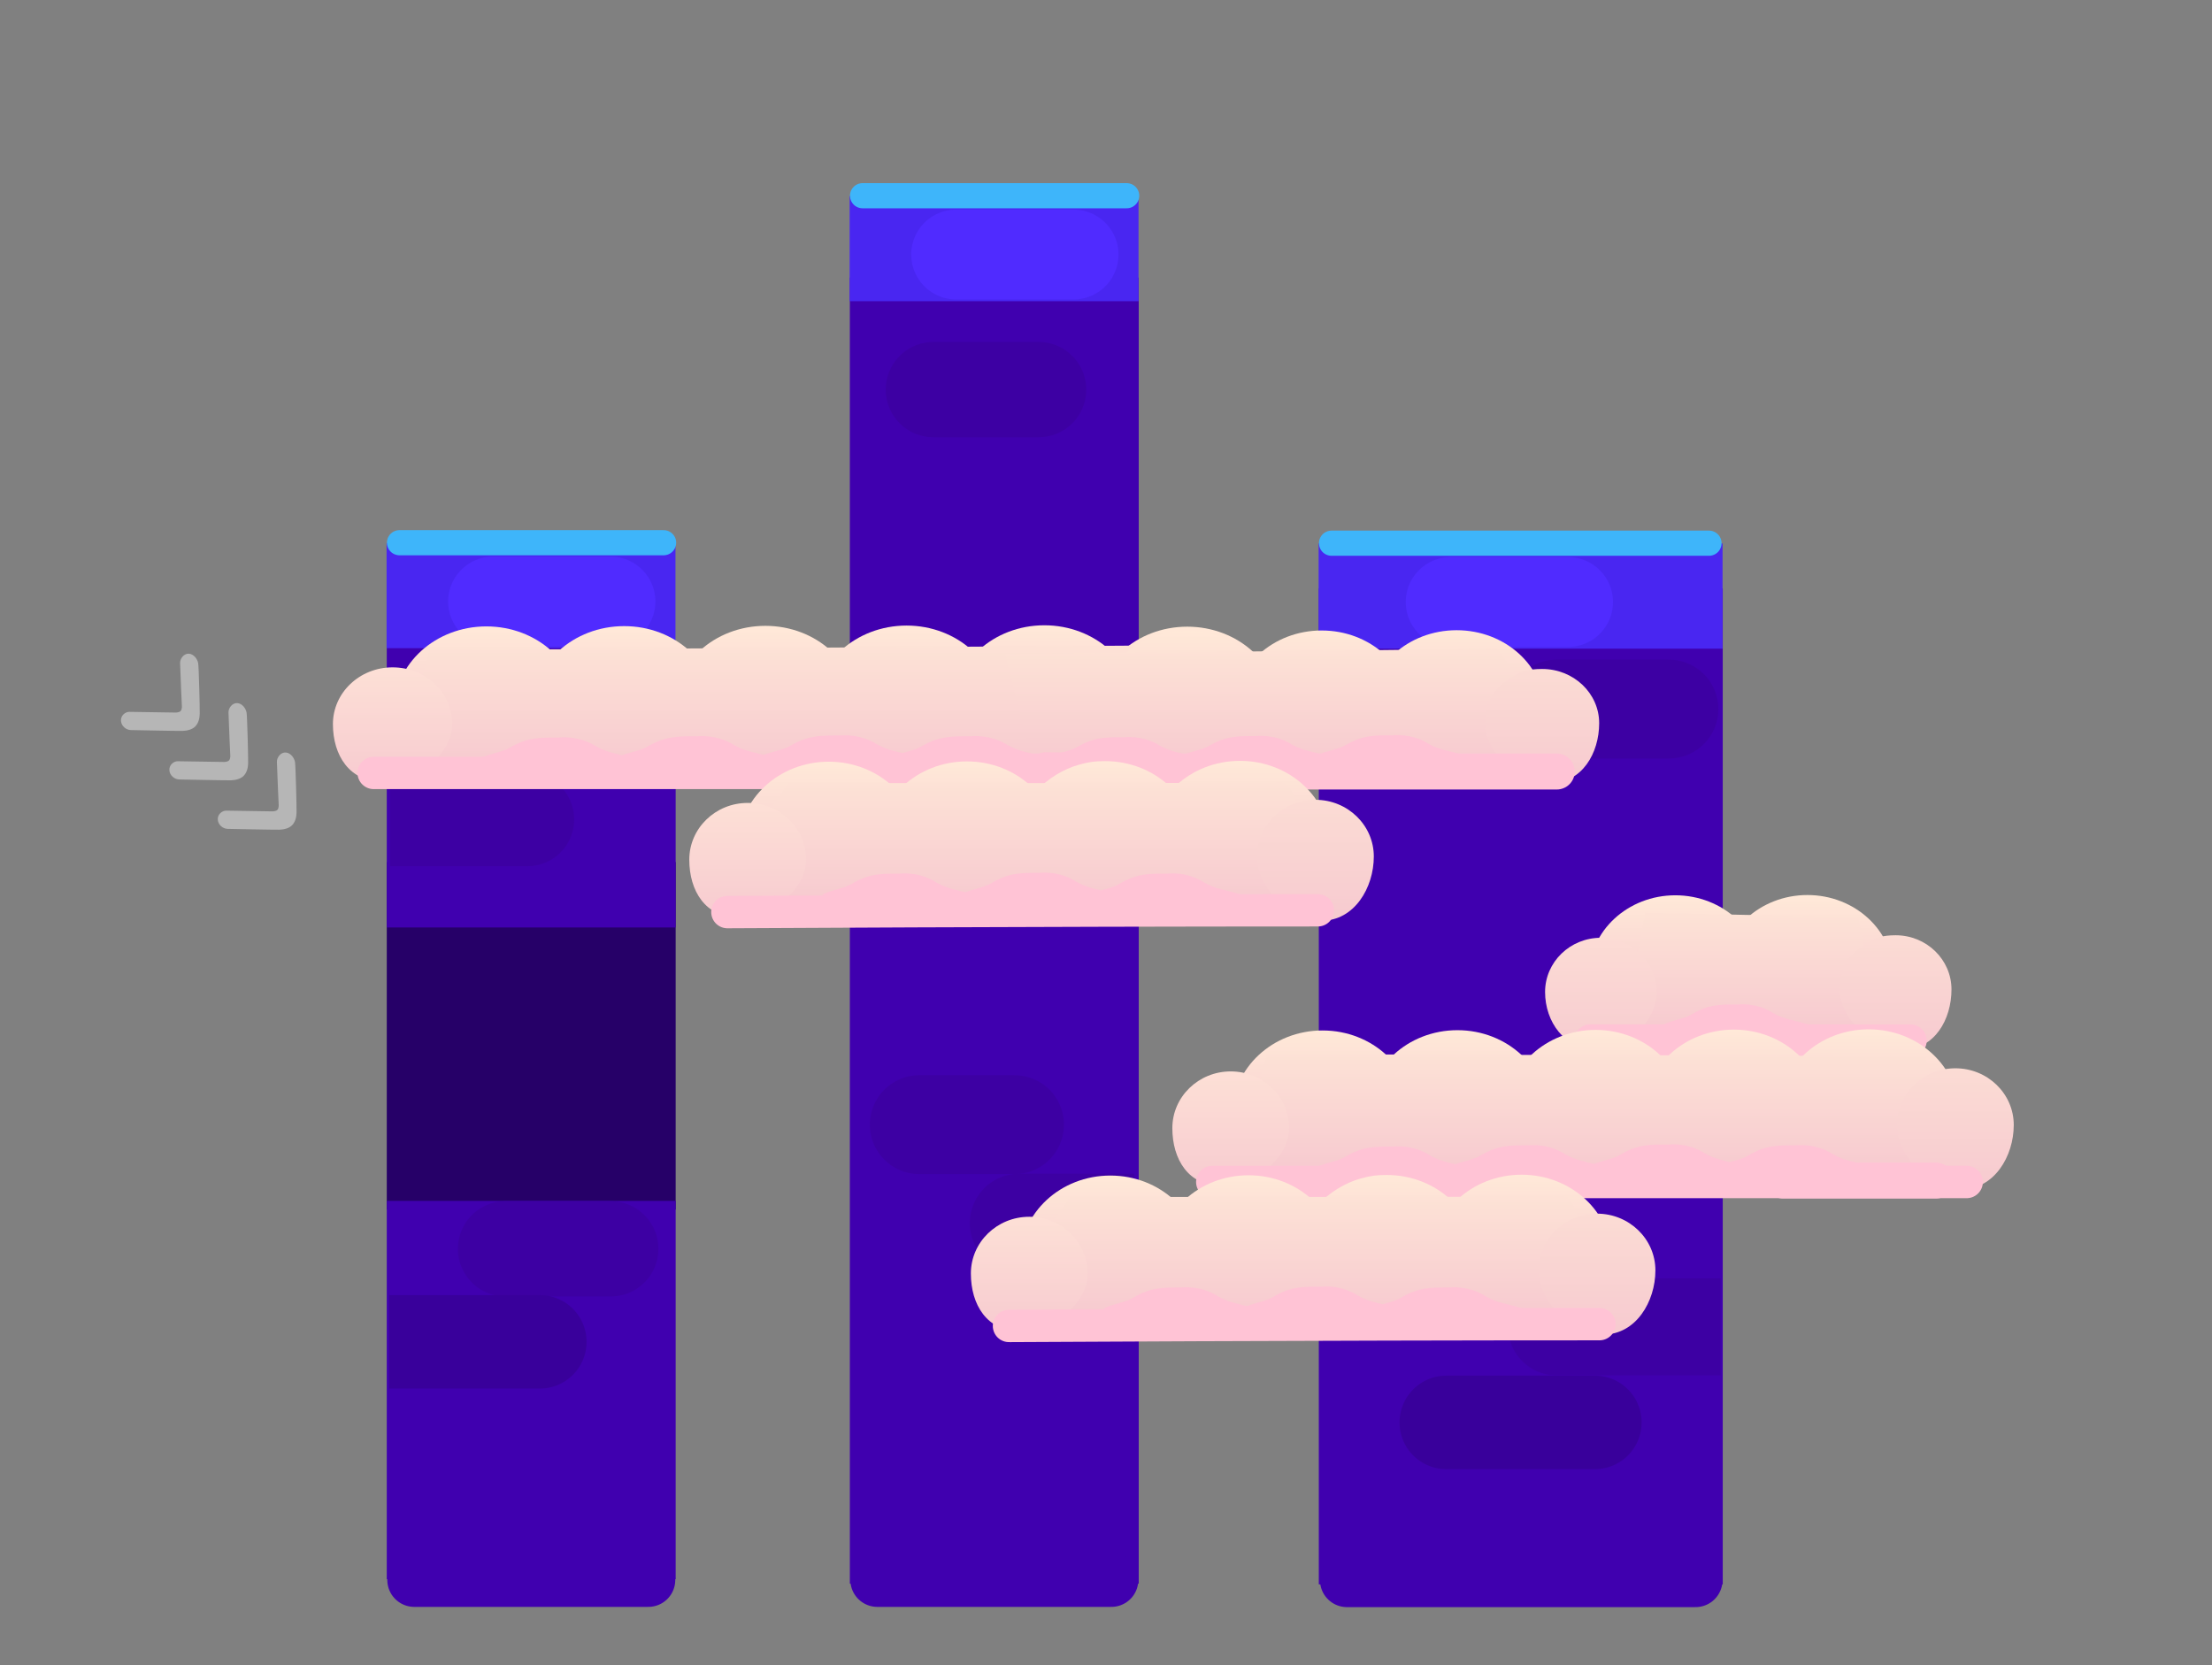<svg version="1.1" xmlns="http://www.w3.org/2000/svg" xmlns:xlink="http://www.w3.org/1999/xlink" width="615.227" height="463.176" viewBox="0,0,615.227,463.176"><rect x="0" y="0" width="615.227" height="463.176" fill="#808080" stroke="none"/><defs><linearGradient x1="280.019" y1="235.631" x2="280.019" y2="264.698" gradientUnits="userSpaceOnUse" id="color-1"><stop offset="0" stop-color="#ffe9d8"/><stop offset="1" stop-color="#f7cbd0"/></linearGradient><linearGradient x1="316.758" y1="235.556" x2="316.758" y2="264.623" gradientUnits="userSpaceOnUse" id="color-2"><stop offset="0" stop-color="#ffe9d8"/><stop offset="1" stop-color="#f7cbd0"/></linearGradient><linearGradient x1="390.947" y1="240.005" x2="390.947" y2="271.247" gradientUnits="userSpaceOnUse" id="color-3"><stop offset="0" stop-color="#fde3d6"/><stop offset="1" stop-color="#f7cbd0"/></linearGradient><linearGradient x1="259.316" y1="247.448" x2="259.316" y2="277.608" gradientUnits="userSpaceOnUse" id="color-4"><stop offset="0" stop-color="#fcdcd5"/><stop offset="1" stop-color="#f7ccd0"/></linearGradient><linearGradient x1="341.305" y1="246.748" x2="341.305" y2="276.908" gradientUnits="userSpaceOnUse" id="color-5"><stop offset="0" stop-color="#fbdcd4"/><stop offset="1" stop-color="#f7cbd0"/></linearGradient><linearGradient x1="-50.658" y1="160.835" x2="-50.658" y2="191.246" gradientUnits="userSpaceOnUse" id="color-6"><stop offset="0" stop-color="#ffe9d8"/><stop offset="1" stop-color="#f7cbd0"/></linearGradient><linearGradient x1="-12.337" y1="160.757" x2="-12.337" y2="191.167" gradientUnits="userSpaceOnUse" id="color-7"><stop offset="0" stop-color="#ffe9d8"/><stop offset="1" stop-color="#f7cbd0"/></linearGradient><linearGradient x1="26.933" y1="160.679" x2="26.933" y2="191.089" gradientUnits="userSpaceOnUse" id="color-8"><stop offset="0" stop-color="#ffe9d8"/><stop offset="1" stop-color="#f7cbd0"/></linearGradient><linearGradient x1="66.203" y1="160.601" x2="66.203" y2="191.011" gradientUnits="userSpaceOnUse" id="color-9"><stop offset="0" stop-color="#ffe9d8"/><stop offset="1" stop-color="#f7cbd0"/></linearGradient><linearGradient x1="104.524" y1="160.523" x2="104.524" y2="190.933" gradientUnits="userSpaceOnUse" id="color-10"><stop offset="0" stop-color="#ffe9d8"/><stop offset="1" stop-color="#f7cbd0"/></linearGradient><linearGradient x1="144.268" y1="160.909" x2="144.268" y2="191.319" gradientUnits="userSpaceOnUse" id="color-11"><stop offset="0" stop-color="#ffe9d8"/><stop offset="1" stop-color="#f7cbd0"/></linearGradient><linearGradient x1="28.642" y1="165.49" x2="28.642" y2="198.176" gradientUnits="userSpaceOnUse" id="color-12"><stop offset="0" stop-color="#fde3d6"/><stop offset="1" stop-color="#f7cbd0"/></linearGradient><linearGradient x1="-76.753" y1="172.225" x2="-76.753" y2="203.779" gradientUnits="userSpaceOnUse" id="color-13"><stop offset="0" stop-color="#fde0d6"/><stop offset="1" stop-color="#f7cbd0"/></linearGradient><linearGradient x1="166.155" y1="171.356" x2="166.155" y2="202.91" gradientUnits="userSpaceOnUse" id="color-14"><stop offset="0" stop-color="#fbdcd4"/><stop offset="1" stop-color="#f7cbd0"/></linearGradient><linearGradient x1="144.123" y1="162.045" x2="144.123" y2="191.112" gradientUnits="userSpaceOnUse" id="color-15"><stop offset="0" stop-color="#ffe9d8"/><stop offset="1" stop-color="#f7cbd0"/></linearGradient><linearGradient x1="181.659" y1="161.97" x2="181.659" y2="191.037" gradientUnits="userSpaceOnUse" id="color-16"><stop offset="0" stop-color="#ffe9d8"/><stop offset="1" stop-color="#f7cbd0"/></linearGradient><linearGradient x1="219.194" y1="161.895" x2="219.194" y2="190.962" gradientUnits="userSpaceOnUse" id="color-17"><stop offset="0" stop-color="#ffe9d8"/><stop offset="1" stop-color="#f7cbd0"/></linearGradient><linearGradient x1="183.292" y1="166.569" x2="183.292" y2="197.811" gradientUnits="userSpaceOnUse" id="color-18"><stop offset="0" stop-color="#fde3d6"/><stop offset="1" stop-color="#f7cbd0"/></linearGradient><linearGradient x1="242.977" y1="172.676" x2="242.977" y2="202.836" gradientUnits="userSpaceOnUse" id="color-19"><stop offset="0" stop-color="#fbdcd4"/><stop offset="1" stop-color="#f7cbd0"/></linearGradient><linearGradient x1="181.906" y1="273.23" x2="181.906" y2="303.64" gradientUnits="userSpaceOnUse" id="color-20"><stop offset="0" stop-color="#ffe9d8"/><stop offset="1" stop-color="#f7cbd0"/></linearGradient><linearGradient x1="219.414" y1="273.152" x2="219.414" y2="303.562" gradientUnits="userSpaceOnUse" id="color-21"><stop offset="0" stop-color="#ffe9d8"/><stop offset="1" stop-color="#f7cbd0"/></linearGradient><linearGradient x1="257.85" y1="273.074" x2="257.85" y2="303.484" gradientUnits="userSpaceOnUse" id="color-22"><stop offset="0" stop-color="#ffe9d8"/><stop offset="1" stop-color="#f7cbd0"/></linearGradient><linearGradient x1="296.285" y1="272.996" x2="296.285" y2="303.406" gradientUnits="userSpaceOnUse" id="color-23"><stop offset="0" stop-color="#ffe9d8"/><stop offset="1" stop-color="#f7cbd0"/></linearGradient><linearGradient x1="333.793" y1="272.917" x2="333.793" y2="303.327" gradientUnits="userSpaceOnUse" id="color-24"><stop offset="0" stop-color="#ffe9d8"/><stop offset="1" stop-color="#f7cbd0"/></linearGradient><linearGradient x1="259.522" y1="277.885" x2="259.522" y2="310.57" gradientUnits="userSpaceOnUse" id="color-25"><stop offset="0" stop-color="#fde3d6"/><stop offset="1" stop-color="#f7cbd0"/></linearGradient><linearGradient x1="156.365" y1="284.619" x2="156.365" y2="316.173" gradientUnits="userSpaceOnUse" id="color-26"><stop offset="0" stop-color="#fde0d6"/><stop offset="1" stop-color="#f7cbd0"/></linearGradient><linearGradient x1="357.906" y1="283.751" x2="357.906" y2="315.305" gradientUnits="userSpaceOnUse" id="color-27"><stop offset="0" stop-color="#fbdcd4"/><stop offset="1" stop-color="#f7cbd0"/></linearGradient><linearGradient x1="44.56" y1="198.47" x2="44.56" y2="228.88" gradientUnits="userSpaceOnUse" id="color-28"><stop offset="0" stop-color="#ffe9d8"/><stop offset="1" stop-color="#f7cbd0"/></linearGradient><linearGradient x1="82.996" y1="198.392" x2="82.996" y2="228.802" gradientUnits="userSpaceOnUse" id="color-29"><stop offset="0" stop-color="#ffe9d8"/><stop offset="1" stop-color="#f7cbd0"/></linearGradient><linearGradient x1="121.432" y1="198.314" x2="121.432" y2="228.724" gradientUnits="userSpaceOnUse" id="color-30"><stop offset="0" stop-color="#ffe9d8"/><stop offset="1" stop-color="#f7cbd0"/></linearGradient><linearGradient x1="158.94" y1="198.235" x2="158.94" y2="228.645" gradientUnits="userSpaceOnUse" id="color-31"><stop offset="0" stop-color="#ffe9d8"/><stop offset="1" stop-color="#f7cbd0"/></linearGradient><linearGradient x1="84.669" y1="203.203" x2="84.669" y2="235.888" gradientUnits="userSpaceOnUse" id="color-32"><stop offset="0" stop-color="#fde3d6"/><stop offset="1" stop-color="#f7cbd0"/></linearGradient><linearGradient x1="22.011" y1="209.937" x2="22.011" y2="241.491" gradientUnits="userSpaceOnUse" id="color-33"><stop offset="0" stop-color="#fde0d6"/><stop offset="1" stop-color="#f7cbd0"/></linearGradient><linearGradient x1="179.917" y1="209.069" x2="179.917" y2="240.623" gradientUnits="userSpaceOnUse" id="color-34"><stop offset="0" stop-color="#fbdcd4"/><stop offset="1" stop-color="#f7cbd0"/></linearGradient><linearGradient x1="122.879" y1="313.588" x2="122.879" y2="343.998" gradientUnits="userSpaceOnUse" id="color-35"><stop offset="0" stop-color="#ffe9d8"/><stop offset="1" stop-color="#f7cbd0"/></linearGradient><linearGradient x1="161.315" y1="313.51" x2="161.315" y2="343.92" gradientUnits="userSpaceOnUse" id="color-36"><stop offset="0" stop-color="#ffe9d8"/><stop offset="1" stop-color="#f7cbd0"/></linearGradient><linearGradient x1="199.751" y1="313.432" x2="199.751" y2="343.842" gradientUnits="userSpaceOnUse" id="color-37"><stop offset="0" stop-color="#ffe9d8"/><stop offset="1" stop-color="#f7cbd0"/></linearGradient><linearGradient x1="237.259" y1="313.354" x2="237.259" y2="343.764" gradientUnits="userSpaceOnUse" id="color-38"><stop offset="0" stop-color="#ffe9d8"/><stop offset="1" stop-color="#f7cbd0"/></linearGradient><linearGradient x1="162.988" y1="318.321" x2="162.988" y2="351.006" gradientUnits="userSpaceOnUse" id="color-39"><stop offset="0" stop-color="#fde3d6"/><stop offset="1" stop-color="#f7cbd0"/></linearGradient><linearGradient x1="100.33" y1="325.056" x2="100.33" y2="356.609" gradientUnits="userSpaceOnUse" id="color-40"><stop offset="0" stop-color="#fde0d6"/><stop offset="1" stop-color="#f7cbd0"/></linearGradient><linearGradient x1="258.236" y1="324.187" x2="258.236" y2="355.741" gradientUnits="userSpaceOnUse" id="color-41"><stop offset="0" stop-color="#fbdcd4"/><stop offset="1" stop-color="#f7cbd0"/></linearGradient></defs><g transform="translate(185.942,13.407)"><g data-paper-data="{&quot;isPaintingLayer&quot;:true}" stroke-miterlimit="10" stroke-dasharray="" stroke-dashoffset="0" style="mix-blend-mode: normal"><path d="M180.858,427.308v-277.017h112.349v277.017z" fill="#4000af" fill-rule="nonzero" stroke="none" stroke-width="0" stroke-linecap="butt" stroke-linejoin="miter"/><path d="M180.806,167.03v-29.269h112.349v29.269z" fill="#4926f1" fill-rule="nonzero" stroke="none" stroke-width="0" stroke-linecap="butt" stroke-linejoin="miter"/><path d="M289.383,137.69h-104.983" data-paper-data="{&quot;index&quot;:null}" fill="none" fill-rule="nonzero" stroke="#3eb5fa" stroke-width="7" stroke-linecap="round" stroke-linejoin="miter"/><path d="M250.183,154.049h-32.645" fill="none" fill-rule="nonzero" stroke="#502bff" stroke-width="25" stroke-linecap="round" stroke-linejoin="miter"/><g fill-rule="nonzero" stroke-linejoin="miter"><g data-paper-data="{&quot;origPos&quot;:null}" stroke="none" stroke-linecap="butt"><path d="M303.97,257.807c0,12.248 -27.056,4.435 -27.056,4.435c0,0 -20.846,7.813 -20.846,-4.435c0,-12.248 10.723,-22.177 23.951,-22.177c13.228,0 23.951,9.929 23.951,22.177z" data-paper-data="{&quot;origPos&quot;:null}" fill="url(#color-1)" stroke-width="NaN"/><path d="M340.708,257.733c0,12.248 -27.056,4.435 -27.056,4.435c0,0 -20.846,7.813 -20.846,-4.435c0,-12.248 10.723,-22.177 23.951,-22.177c13.228,0 23.951,9.929 23.951,22.177z" data-paper-data="{&quot;origPos&quot;:null}" fill="url(#color-2)" stroke-width="NaN"/><path d="M265.346,275.413l6.249,-34.91l59.309,1.242l5.73,29.875z" data-paper-data="{&quot;origPos&quot;:null}" fill="url(#color-3)" stroke-width="0"/><path d="M274.84,262.528c0,8.329 -8.434,15.946 -17.007,15.946c-8.573,0 -14.04,-7.618 -14.04,-15.946c0,-8.329 6.95,-15.08 15.524,-15.08c8.573,0 15.524,6.752 15.524,15.08z" data-paper-data="{&quot;origPos&quot;:null}" fill="url(#color-4)" stroke-width="0"/><path d="M356.829,261.828c0,8.329 -4.708,16.632 -13.282,16.632c-8.573,0 -17.766,-8.303 -17.766,-16.632c0,-5.664 1.893,-9.101 6.559,-12.313c3.062,-2.108 5.247,-2.767 8.965,-2.767c8.573,0 15.524,6.752 15.524,15.08z" data-paper-data="{&quot;origPos&quot;:null}" fill="url(#color-5)" stroke-width="0"/></g><path d="M256.356,276.054h89.08" data-paper-data="{&quot;origPos&quot;:null}" fill="#ffc3d5" stroke="#ffc3d5" stroke-width="9" stroke-linecap="round"/><path d="M317.513,271.752c4.499,2.531 -11.642,3.312 -19.479,3.312c-7.837,0 -14.748,5.592 -14.748,-0.286c0,-0.326 -6.74,-3.097 -6.445,-3.234c2.992,-1.393 5.677,-1.545 7.806,-2.823c4.686,-2.813 7.97,-2.715 12.829,-2.715c0,0 5.057,-0.659 9.673,2.349c3.432,1.91 5.195,1.769 10.364,3.398z" data-paper-data="{&quot;origPos&quot;:null}" fill="#ffc3d5" stroke="none" stroke-width="0" stroke-linecap="butt"/></g><path d="M-78.367,323.046v-96.662h80.349v96.662z" fill="#260068" fill-rule="nonzero" stroke="none" stroke-width="0" stroke-linecap="butt" stroke-linejoin="miter"/><path d="M-78.367,425.867v-105.23h80.349v105.23z" fill="#4000af" fill-rule="nonzero" stroke="none" stroke-width="0" stroke-linecap="butt" stroke-linejoin="miter"/><path d="M-78.369,244.579v-79.384h80.349v79.384z" fill="#4000af" fill-rule="nonzero" stroke="none" stroke-width="0" stroke-linecap="butt" stroke-linejoin="miter"/><path d="M-78.421,166.894v-29.269h80.349v29.269z" fill="#4926f1" fill-rule="nonzero" stroke="none" stroke-width="0" stroke-linecap="butt" stroke-linejoin="miter"/><path d="M-74.827,137.554h73.453" data-paper-data="{&quot;index&quot;:null}" fill="none" fill-rule="nonzero" stroke="#3eb5fa" stroke-width="7" stroke-linecap="round" stroke-linejoin="miter"/><path d="M-16.154,153.913h-32.645" fill="none" fill-rule="nonzero" stroke="#502bff" stroke-width="25" stroke-linecap="round" stroke-linejoin="miter"/><path d="M-70.722,426.071h65.094" data-paper-data="{&quot;index&quot;:null}" fill="none" fill-rule="nonzero" stroke="#4000af" stroke-width="15" stroke-linecap="round" stroke-linejoin="miter"/><path d="M-65.738,214.53h-11.697h38.182" data-paper-data="{&quot;index&quot;:null}" fill="none" fill-rule="nonzero" stroke="#3d00a3" stroke-width="26" stroke-linecap="round" stroke-linejoin="miter"/><path d="M50.426,427.103v-363.284h80.349v363.284z" fill="#4000af" fill-rule="nonzero" stroke="none" stroke-width="0" stroke-linecap="butt" stroke-linejoin="miter"/><path d="M-45.339,333.969h29.265" data-paper-data="{&quot;index&quot;:null}" fill="none" fill-rule="nonzero" stroke="#3d00a3" stroke-width="26.5" stroke-linecap="round" stroke-linejoin="miter"/><path d="M-185.942,449.769v-463.176h615.227v463.176z" fill="none" fill-rule="nonzero" stroke="none" stroke-width="NaN" stroke-linecap="butt" stroke-linejoin="miter"/><path d="M278.228,183.834h-31.257" data-paper-data="{&quot;index&quot;:null}" fill="none" fill-rule="nonzero" stroke="#3d00a3" stroke-width="27.5" stroke-linecap="round" stroke-linejoin="miter"/><g fill-rule="nonzero" stroke-linejoin="miter"><g><g data-paper-data="{&quot;origPos&quot;:null}" stroke="none" stroke-linecap="butt"><path d="M-25.058,184.037c0,12.814 -28.92,4.64 -28.92,4.64c0,0 -22.282,8.173 -22.282,-4.64c0,-12.814 11.462,-23.201 25.601,-23.201c14.139,0 25.601,10.388 25.601,23.201z" data-paper-data="{&quot;origPos&quot;:null}" fill="url(#color-6)" stroke-width="NaN"/><path d="M13.264,183.959c0,12.814 -28.92,4.64 -28.92,4.64c0,0 -22.282,8.173 -22.282,-4.64c0,-12.814 11.462,-23.201 25.601,-23.201c14.139,0 25.601,10.388 25.601,23.201z" data-paper-data="{&quot;origPos&quot;:null}" fill="url(#color-7)" stroke-width="NaN"/><path d="M52.534,183.88c0,12.814 -28.92,4.64 -28.92,4.64c0,0 -22.282,8.173 -22.282,-4.64c0,-12.814 11.462,-23.201 25.601,-23.201c14.139,0 25.601,10.388 25.601,23.201z" data-paper-data="{&quot;origPos&quot;:null}" fill="url(#color-8)" stroke-width="NaN"/><path d="M91.803,183.802c0,12.814 -28.92,4.64 -28.92,4.64c0,0 -22.282,8.173 -22.282,-4.64c0,-12.814 11.462,-23.201 25.601,-23.201c14.139,0 25.601,10.388 25.601,23.201z" data-paper-data="{&quot;origPos&quot;:null}" fill="url(#color-9)" stroke-width="NaN"/><path d="M130.125,183.724c0,12.814 -28.92,4.64 -28.92,4.64c0,0 -22.282,8.173 -22.282,-4.64c0,-12.814 11.462,-23.201 25.601,-23.201c14.139,0 25.601,10.388 25.601,23.201z" data-paper-data="{&quot;origPos&quot;:null}" fill="url(#color-10)" stroke-width="NaN"/><path d="M169.869,184.11c0,12.814 -28.92,4.64 -28.92,4.64c0,0 -22.282,8.173 -22.282,-4.64c0,-12.814 11.462,-23.201 25.601,-23.201c14.139,0 25.601,10.388 25.601,23.201z" data-paper-data="{&quot;origPos&quot;:null}" fill="url(#color-11)" stroke-width="NaN"/><path d="M-74.436,198.881l7.925,-31.459l222.728,-1.41v32.165z" data-paper-data="{&quot;origPos&quot;:null}" fill="url(#color-12)" stroke-width="0"/><path d="M-60.16,188.002c0,8.713 -10.249,16.037 -19.413,16.037c-9.164,0 -13.773,-7.324 -13.773,-16.037c0,-8.713 7.429,-15.777 16.593,-15.777c9.164,0 16.593,7.064 16.593,15.777z" data-paper-data="{&quot;origPos&quot;:null}" fill="url(#color-13)" stroke-width="0"/><path d="M182.748,187.133c0,8.713 -5.567,17.839 -14.731,17.839c-9.164,0 -18.455,-9.126 -18.455,-17.839c0,-8.713 7.429,-15.777 16.593,-15.777c9.164,0 16.593,7.064 16.593,15.777z" data-paper-data="{&quot;origPos&quot;:null}" fill="url(#color-14)" stroke-width="0"/></g><path d="M-82.005,201.598c0,0 97.531,0 161.663,0c34.975,0 87.064,0 87.064,0" data-paper-data="{&quot;origPos&quot;:null}" fill="#ffc3d5" stroke="#ffc3d5" stroke-width="9" stroke-linecap="round"/><path d="M-9.066,197.757c4.809,2.648 -12.444,3.465 -20.821,3.465c-8.377,0 -15.765,5.85 -15.765,-0.299c0,-0.341 -7.205,-3.24 -6.889,-3.384c3.198,-1.457 6.068,-1.616 8.344,-2.953c5.008,-2.943 8.519,-2.841 13.713,-2.841c0,0 5.405,-0.689 10.339,2.457c3.668,1.998 5.553,1.851 11.078,3.554z" data-paper-data="{&quot;origPos&quot;:null}" fill="#ffc3d5" stroke="none" stroke-width="0" stroke-linecap="butt"/><path d="M29.32,197.413c4.809,2.648 -12.444,3.465 -20.821,3.465c-8.377,0 -15.765,5.85 -15.765,-0.299c0,-0.341 -7.205,-3.24 -6.889,-3.384c3.198,-1.457 6.068,-1.616 8.344,-2.953c5.008,-2.943 8.519,-2.841 13.713,-2.841c0,0 5.405,-0.689 10.339,2.457c3.668,1.998 5.553,1.851 11.078,3.554z" data-paper-data="{&quot;origPos&quot;:null}" fill="#ffc3d5" stroke="none" stroke-width="0" stroke-linecap="butt"/><path d="M69.063,197.192c4.809,2.648 -12.444,3.465 -20.821,3.465c-8.377,0 -15.765,5.85 -15.765,-0.299c0,-0.341 -7.205,-3.24 -6.889,-3.384c3.198,-1.457 6.068,-1.616 8.344,-2.953c5.008,-2.943 8.519,-2.841 13.713,-2.841c0,0 5.405,-0.689 10.339,2.457c3.668,1.998 5.553,1.851 11.078,3.554z" data-paper-data="{&quot;origPos&quot;:null}" fill="#ffc3d5" stroke="none" stroke-width="0" stroke-linecap="butt"/><path d="M105.412,197.413c4.809,2.648 -12.444,3.465 -20.821,3.465c-8.377,0 -15.765,5.85 -15.765,-0.299c0,-0.341 -7.205,-3.24 -6.889,-3.384c3.198,-1.457 6.068,-1.616 8.344,-2.953c5.008,-2.943 8.519,-2.841 13.713,-2.841c0,0 5.405,-0.689 10.339,2.457c3.668,1.998 5.553,1.851 11.078,3.554z" data-paper-data="{&quot;origPos&quot;:null}" fill="#ffc3d5" stroke="none" stroke-width="0" stroke-linecap="butt"/><path d="M144.634,197.192c4.809,2.648 -12.444,3.465 -20.821,3.465c-8.377,0 -15.765,5.85 -15.765,-0.299c0,-0.341 -7.205,-3.24 -6.889,-3.384c3.198,-1.457 6.068,-1.616 8.344,-2.953c5.008,-2.943 8.519,-2.841 13.713,-2.841c0,0 5.405,-0.689 10.339,2.457c3.668,1.998 5.553,1.851 11.078,3.554z" data-paper-data="{&quot;origPos&quot;:null}" fill="#ffc3d5" stroke="none" stroke-width="0" stroke-linecap="butt"/></g><g data-paper-data="{&quot;origPos&quot;:null}"><g data-paper-data="{&quot;origPos&quot;:null}" stroke="none" stroke-linecap="butt"><path d="M168.594,184.221c0,12.248 -27.643,4.435 -27.643,4.435c0,0 -21.298,7.813 -21.298,-4.435c0,-12.248 10.956,-22.177 24.47,-22.177c13.515,0 24.47,9.929 24.47,22.177z" data-paper-data="{&quot;origPos&quot;:null}" fill="url(#color-15)" stroke-width="NaN"/><path d="M206.129,184.147c0,12.248 -27.643,4.435 -27.643,4.435c0,0 -21.298,7.813 -21.298,-4.435c0,-12.248 10.956,-22.177 24.47,-22.177c13.515,0 24.47,9.929 24.47,22.177z" data-paper-data="{&quot;origPos&quot;:null}" fill="url(#color-16)" stroke-width="NaN"/><path d="M243.665,184.072c0,12.248 -27.643,4.435 -27.643,4.435c0,0 -21.298,7.813 -21.298,-4.435c0,-12.248 10.956,-22.177 24.47,-22.177c13.515,0 24.47,9.929 24.47,22.177z" data-paper-data="{&quot;origPos&quot;:null}" fill="url(#color-17)" stroke-width="NaN"/><path d="M100.39,195.784l-6.715,-27.258l136.932,-1.46l20.666,30.744z" data-paper-data="{&quot;origPos&quot;:null}" fill="url(#color-18)" stroke-width="0"/><path d="M258.838,187.756c0,8.329 -4.754,16.629 -13.513,16.629c-8.759,0 -18.208,-8.3 -18.208,-16.629c0,-5.664 1.934,-9.101 6.701,-12.313c3.129,-2.108 5.361,-2.767 9.159,-2.767c8.759,0 15.86,6.752 15.86,15.08z" data-paper-data="{&quot;origPos&quot;:null}" fill="url(#color-19)" stroke-width="0"/></g><path d="M247.041,201.204c0,0 -1.498,0 -3.547,0c-6.145,0 -24.878,0 -40.8,0c-49.98,0 -122.458,0 -122.458,0" data-paper-data="{&quot;origPos&quot;:null}" fill="#ffc3d5" stroke="#ffc3d5" stroke-width="10" stroke-linecap="round"/><path d="M147.249,197.41c4.597,2.531 -11.894,3.312 -19.901,3.312c-8.007,0 -15.068,5.592 -15.068,-0.286c0,-0.326 -6.887,-3.097 -6.585,-3.234c3.057,-1.393 5.8,-1.545 7.976,-2.823c4.787,-2.813 8.142,-2.715 13.107,-2.715c0,0 5.166,-0.659 9.882,2.349c3.506,1.91 5.308,1.769 10.589,3.398z" data-paper-data="{&quot;origPos&quot;:null}" fill="#ffc3d5" stroke="none" stroke-width="0" stroke-linecap="butt"/><path d="M183.941,197.082c4.597,2.531 -11.894,3.312 -19.901,3.312c-8.007,0 -15.068,5.592 -15.068,-0.286c0,-0.326 -6.887,-3.097 -6.585,-3.234c3.057,-1.393 5.8,-1.545 7.976,-2.823c4.787,-2.813 8.142,-2.715 13.107,-2.715c0,0 5.166,-0.659 9.882,2.349c3.506,1.91 5.308,1.769 10.589,3.398z" data-paper-data="{&quot;origPos&quot;:null}" fill="#ffc3d5" stroke="none" stroke-width="0" stroke-linecap="butt"/><path d="M221.929,196.871c4.597,2.531 -11.894,3.312 -19.901,3.312c-8.007,0 -15.068,5.592 -15.068,-0.286c0,-0.326 -6.887,-3.097 -6.585,-3.234c3.057,-1.393 5.8,-1.545 7.976,-2.823c4.787,-2.813 8.142,-2.715 13.107,-2.715c0,0 5.166,-0.659 9.882,2.349c3.506,1.91 5.308,1.769 10.589,3.398z" data-paper-data="{&quot;origPos&quot;:null}" fill="#ffc3d5" stroke="none" stroke-width="0" stroke-linecap="butt"/></g></g><path d="M285.645,426.137h-96.956" data-paper-data="{&quot;index&quot;:null}" fill="none" fill-rule="nonzero" stroke="#4000af" stroke-width="15" stroke-linecap="round" stroke-linejoin="miter"/><path d="M-35.8,359.841h-41.886h11.163" data-paper-data="{&quot;index&quot;:null}" fill="none" fill-rule="nonzero" stroke="#39009b" stroke-width="26" stroke-linecap="round" stroke-linejoin="miter"/><path d="M246.991,355.666h45.634h-9.669" data-paper-data="{&quot;index&quot;:null}" fill="none" fill-rule="nonzero" stroke="#3d00a3" stroke-width="27" stroke-linecap="round" stroke-linejoin="miter"/><path d="M58.068,426.071h65.094" data-paper-data="{&quot;index&quot;:null}" fill="none" fill-rule="nonzero" stroke="#4000af" stroke-width="15" stroke-linecap="round" stroke-linejoin="miter"/><path d="M69.739,299.431h26.485" data-paper-data="{&quot;index&quot;:null}" fill="none" fill-rule="nonzero" stroke="#3d00a3" stroke-width="27.5" stroke-linecap="round" stroke-linejoin="miter"/><path d="M257.644,382.254h-41.332" data-paper-data="{&quot;index&quot;:null}" fill="none" fill-rule="nonzero" stroke="#39009b" stroke-width="26" stroke-linecap="round" stroke-linejoin="miter"/><path d="M97.537,326.83h31.98h-5.495" data-paper-data="{&quot;index&quot;:null}" fill="none" fill-rule="nonzero" stroke="#3d00a3" stroke-width="27.5" stroke-linecap="round" stroke-linejoin="miter"/><g fill-rule="nonzero" stroke-linejoin="miter"><g><g data-paper-data="{&quot;origPos&quot;:null}" stroke="none" stroke-linecap="butt"><path d="M206.963,296.431c0,12.814 -28.305,4.64 -28.305,4.64c0,0 -21.809,8.173 -21.809,-4.64c0,-12.814 11.219,-23.201 25.057,-23.201c13.839,0 25.057,10.388 25.057,23.201z" data-paper-data="{&quot;origPos&quot;:null}" fill="url(#color-20)" stroke-width="NaN"/><path d="M244.471,296.353c0,12.814 -28.305,4.64 -28.305,4.64c0,0 -21.809,8.173 -21.809,-4.64c0,-12.814 11.219,-23.201 25.057,-23.201c13.839,0 25.057,10.388 25.057,23.201z" data-paper-data="{&quot;origPos&quot;:null}" fill="url(#color-21)" stroke-width="NaN"/><path d="M282.907,296.275c0,12.814 -28.305,4.64 -28.305,4.64c0,0 -21.809,8.173 -21.809,-4.64c0,-12.814 11.219,-23.201 25.057,-23.201c13.839,0 25.057,10.388 25.057,23.201z" data-paper-data="{&quot;origPos&quot;:null}" fill="url(#color-22)" stroke-width="NaN"/><path d="M321.343,296.197c0,12.814 -28.305,4.64 -28.305,4.64c0,0 -21.809,8.173 -21.809,-4.64c0,-12.814 11.219,-23.201 25.057,-23.201c13.839,0 25.057,10.388 25.057,23.201z" data-paper-data="{&quot;origPos&quot;:null}" fill="url(#color-23)" stroke-width="NaN"/><path d="M358.851,296.119c0,12.814 -28.305,4.64 -28.305,4.64c0,0 -21.809,8.173 -21.809,-4.64c0,-12.814 11.219,-23.201 25.057,-23.201c13.839,0 25.057,10.388 25.057,23.201z" data-paper-data="{&quot;origPos&quot;:null}" fill="url(#color-24)" stroke-width="NaN"/><path d="M158.633,311.275l7.757,-31.459l183.105,0.565l8.559,30.848z" data-paper-data="{&quot;origPos&quot;:null}" fill="url(#color-25)" stroke-width="0"/><path d="M172.606,300.396c0,8.713 -10.032,16.037 -19.001,16.037c-8.97,0 -13.481,-7.324 -13.481,-16.037c0,-8.713 7.271,-15.777 16.241,-15.777c8.97,0 16.241,7.064 16.241,15.777z" data-paper-data="{&quot;origPos&quot;:null}" fill="url(#color-26)" stroke-width="0"/><path d="M374.147,299.528c0,8.713 -5.449,17.839 -14.418,17.839c-8.97,0 -18.063,-9.126 -18.063,-17.839c0,-8.713 7.271,-15.777 16.241,-15.777c8.97,0 16.241,7.064 16.241,15.777z" data-paper-data="{&quot;origPos&quot;:null}" fill="url(#color-27)" stroke-width="0"/></g><path d="M151.225,315.382c0,0 95.46,0 158.23,0c21.308,0 50.44,0 51.599,0" data-paper-data="{&quot;origPos&quot;:null}" fill="#ffc3d5" stroke="#ffc3d5" stroke-width="9" stroke-linecap="round"/><path d="M222.615,311.54c4.707,2.648 -12.179,3.465 -20.379,3.465c-8.199,0 -15.43,5.85 -15.43,-0.299c0,-0.341 -7.052,-3.24 -6.743,-3.384c3.13,-1.457 5.939,-1.616 8.167,-2.953c4.902,-2.943 8.338,-2.841 13.421,-2.841c0,0 5.29,-0.689 10.119,2.457c3.591,1.998 5.436,1.851 10.843,3.554z" data-paper-data="{&quot;origPos&quot;:null}" fill="#ffc3d5" stroke="none" stroke-width="0" stroke-linecap="butt"/><path d="M260.186,311.197c4.707,2.648 -12.179,3.465 -20.379,3.465c-8.199,0 -15.43,5.85 -15.43,-0.299c0,-0.341 -7.052,-3.24 -6.743,-3.384c3.13,-1.457 5.939,-1.616 8.167,-2.953c4.902,-2.943 8.338,-2.841 13.421,-2.841c0,0 5.29,-0.689 10.119,2.457c3.591,1.998 5.436,1.851 10.843,3.554z" data-paper-data="{&quot;origPos&quot;:null}" fill="#ffc3d5" stroke="none" stroke-width="0" stroke-linecap="butt"/><path d="M299.085,310.975c4.707,2.648 -12.179,3.465 -20.379,3.465c-8.199,0 -15.43,5.85 -15.43,-0.299c0,-0.341 -7.052,-3.24 -6.743,-3.384c3.13,-1.457 5.939,-1.616 8.167,-2.953c4.902,-2.943 8.338,-2.841 13.421,-2.841c0,0 5.29,-0.689 10.119,2.457c3.591,1.998 5.436,1.851 10.843,3.554z" data-paper-data="{&quot;origPos&quot;:null}" fill="#ffc3d5" stroke="none" stroke-width="0" stroke-linecap="butt"/><path d="M334.662,311.197c4.707,2.648 -12.179,3.465 -20.379,3.465c-8.199,0 -15.43,5.85 -15.43,-0.299c0,-0.341 -7.052,-3.24 -6.743,-3.384c3.13,-1.457 5.939,-1.616 8.167,-2.953c4.902,-2.943 8.338,-2.841 13.421,-2.841c0,0 5.29,-0.689 10.119,2.457c3.591,1.998 5.436,1.851 10.843,3.554z" data-paper-data="{&quot;origPos&quot;:null}" fill="#ffc3d5" stroke="none" stroke-width="0" stroke-linecap="butt"/></g><g data-paper-data="{&quot;origPos&quot;:null}"><g data-paper-data="{&quot;origPos&quot;:null}" fill="none" stroke="none" stroke-width="1" stroke-linecap="butt" font-family="sans-serif" font-weight="normal" font-size="12" text-anchor="start"/><path d="M310.02,314.987c0,0 25.896,0 42.471,0" data-paper-data="{&quot;origPos&quot;:null}" fill="#ffc3d5" stroke="#ffc3d5" stroke-width="10" stroke-linecap="round"/></g></g><g fill-rule="nonzero" stroke-linejoin="miter"><g data-paper-data="{&quot;origPos&quot;:null}" stroke="none" stroke-linecap="butt"><path d="M69.617,221.671c0,12.814 -28.305,4.64 -28.305,4.64c0,0 -21.809,8.173 -21.809,-4.64c0,-12.814 11.219,-23.201 25.057,-23.201c13.839,0 25.057,10.388 25.057,23.201z" data-paper-data="{&quot;origPos&quot;:null}" fill="url(#color-28)" stroke-width="NaN"/><path d="M108.053,221.593c0,12.814 -28.305,4.64 -28.305,4.64c0,0 -21.809,8.173 -21.809,-4.64c0,-12.814 11.219,-23.201 25.057,-23.201c13.839,0 25.057,10.388 25.057,23.201z" data-paper-data="{&quot;origPos&quot;:null}" fill="url(#color-29)" stroke-width="NaN"/><path d="M146.489,221.515c0,12.814 -28.305,4.64 -28.305,4.64c0,0 -21.809,8.173 -21.809,-4.64c0,-11.91 9.402,-19.844 17.745,-22.198c2.781,-0.784 4.423,-1.004 7.312,-1.004c13.839,0 25.057,10.388 25.057,23.201z" data-paper-data="{&quot;origPos&quot;:null}" fill="url(#color-30)" stroke-width="NaN"/><path d="M183.997,221.437c0,12.814 -28.305,4.64 -28.305,4.64c0,0 -21.809,8.173 -21.809,-4.64c0,-12.814 11.219,-23.201 25.057,-23.201c13.839,0 25.057,10.388 25.057,23.201z" data-paper-data="{&quot;origPos&quot;:null}" fill="url(#color-31)" stroke-width="NaN"/><path d="M10.279,238.093l23.093,-33.675c0,0 117.768,0.031 137.276,-0.096c6.503,-0.042 6.886,33.565 6.886,33.565z" data-paper-data="{&quot;origPos&quot;:null}" fill="url(#color-32)" stroke-width="0"/><path d="M38.252,225.714c0,8.713 -10.032,16.037 -19.001,16.037c-8.97,0 -13.481,-7.324 -13.481,-16.037c0,-8.713 7.271,-15.777 16.241,-15.777c8.97,0 16.241,7.064 16.241,15.777z" data-paper-data="{&quot;origPos&quot;:null}" fill="url(#color-33)" stroke-width="0"/><path d="M196.158,224.846c0,8.713 -5.449,17.839 -14.418,17.839c-8.97,0 -18.063,-9.126 -18.063,-17.839c0,-8.713 7.271,-15.777 16.241,-15.777c8.97,0 16.241,7.064 16.241,15.777z" data-paper-data="{&quot;origPos&quot;:null}" fill="url(#color-34)" stroke-width="0"/></g><path d="M16.371,240.306c0,0 84.527,-0.5 164.23,-0.5" data-paper-data="{&quot;origPos&quot;:null}" fill="#ffc3d5" stroke="#ffc3d5" stroke-width="9" stroke-linecap="round"/><path d="M85.333,235.621c4.707,2.648 -12.179,3.465 -20.379,3.465c-8.199,0 -15.43,5.85 -15.43,-0.299c0,-0.341 -7.052,-3.24 -6.743,-3.384c3.13,-1.457 5.939,-1.616 8.167,-2.953c4.902,-2.943 8.338,-2.841 13.421,-2.841c0,0 5.29,-0.689 10.119,2.457c3.591,1.998 5.436,1.851 10.843,3.554z" data-paper-data="{&quot;origPos&quot;:null}" fill="#ffc3d5" stroke="none" stroke-width="0" stroke-linecap="butt"/><path d="M124.232,235.399c4.707,2.648 -12.179,3.465 -20.379,3.465c-8.199,0 -15.43,5.85 -15.43,-0.299c0,-0.341 -7.052,-3.24 -6.743,-3.384c3.13,-1.457 5.939,-1.616 8.167,-2.953c4.902,-2.943 8.338,-2.841 13.421,-2.841c0,0 5.29,-0.689 10.119,2.457c3.591,1.998 5.436,1.851 10.843,3.554z" data-paper-data="{&quot;origPos&quot;:null}" fill="#ffc3d5" stroke="none" stroke-width="0" stroke-linecap="butt"/><path d="M159.809,235.621c4.707,2.648 -12.179,3.465 -20.379,3.465c-8.199,0 -15.43,5.85 -15.43,-0.299c0,-0.341 -7.052,-3.24 -6.743,-3.384c3.13,-1.457 5.939,-1.616 8.167,-2.953c4.902,-2.943 8.338,-2.841 13.421,-2.841c0,0 5.29,-0.689 10.119,2.457c3.591,1.998 5.436,1.851 10.843,3.554z" data-paper-data="{&quot;origPos&quot;:null}" fill="#ffc3d5" stroke="none" stroke-width="0" stroke-linecap="butt"/></g><g fill-rule="nonzero" stroke-linejoin="miter"><g data-paper-data="{&quot;origPos&quot;:null}" stroke="none" stroke-linecap="butt"><path d="M147.936,336.789c0,12.814 -28.305,4.64 -28.305,4.64c0,0 -21.809,8.173 -21.809,-4.64c0,-12.814 11.219,-23.201 25.057,-23.201c13.839,0 25.057,10.388 25.057,23.201z" data-paper-data="{&quot;origPos&quot;:null}" fill="url(#color-35)" stroke-width="NaN"/><path d="M186.372,336.711c0,12.814 -28.305,4.64 -28.305,4.64c0,0 -21.809,8.173 -21.809,-4.64c0,-12.814 11.219,-23.201 25.057,-23.201c13.839,0 25.057,10.388 25.057,23.201z" data-paper-data="{&quot;origPos&quot;:null}" fill="url(#color-36)" stroke-width="NaN"/><path d="M224.808,336.633c0,12.814 -28.305,4.64 -28.305,4.64c0,0 -21.809,8.173 -21.809,-4.64c0,-11.91 9.402,-19.844 17.745,-22.198c2.781,-0.784 4.423,-1.004 7.312,-1.004c13.839,0 25.057,10.388 25.057,23.201z" data-paper-data="{&quot;origPos&quot;:null}" fill="url(#color-37)" stroke-width="NaN"/><path d="M262.316,336.555c0,12.814 -28.305,4.64 -28.305,4.64c0,0 -21.809,8.173 -21.809,-4.64c0,-12.814 11.219,-23.201 25.057,-23.201c13.839,0 25.057,10.388 25.057,23.201z" data-paper-data="{&quot;origPos&quot;:null}" fill="url(#color-38)" stroke-width="NaN"/><path d="M88.598,353.212l23.093,-33.675c0,0 117.768,0.031 137.276,-0.096c6.503,-0.042 6.886,33.565 6.886,33.565z" data-paper-data="{&quot;origPos&quot;:null}" fill="url(#color-39)" stroke-width="0"/><path d="M116.571,340.832c0,8.713 -10.032,16.037 -19.001,16.037c-8.97,0 -13.481,-7.324 -13.481,-16.037c0,-8.713 7.271,-15.777 16.241,-15.777c8.97,0 16.241,7.064 16.241,15.777z" data-paper-data="{&quot;origPos&quot;:null}" fill="url(#color-40)" stroke-width="0"/><path d="M274.477,339.964c0,8.713 -5.449,17.839 -14.418,17.839c-8.97,0 -18.063,-9.126 -18.063,-17.839c0,-8.713 7.271,-15.777 16.241,-15.777c8.97,0 16.241,7.064 16.241,15.777z" data-paper-data="{&quot;origPos&quot;:null}" fill="url(#color-41)" stroke-width="0"/></g><path d="M94.69,355.424c0,0 84.527,-0.5 164.23,-0.5" data-paper-data="{&quot;origPos&quot;:null}" fill="#ffc3d5" stroke="#ffc3d5" stroke-width="9" stroke-linecap="round"/><path d="M163.652,350.739c4.707,2.648 -12.179,3.465 -20.379,3.465c-8.199,0 -15.43,5.85 -15.43,-0.299c0,-0.341 -7.052,-3.24 -6.743,-3.384c3.13,-1.457 5.939,-1.616 8.167,-2.953c4.902,-2.943 8.338,-2.841 13.421,-2.841c0,0 5.29,-0.689 10.119,2.457c3.591,1.998 5.436,1.851 10.843,3.554z" data-paper-data="{&quot;origPos&quot;:null}" fill="#ffc3d5" stroke="none" stroke-width="0" stroke-linecap="butt"/><path d="M202.551,350.518c4.707,2.648 -12.179,3.465 -20.379,3.465c-8.199,0 -15.43,5.85 -15.43,-0.299c0,-0.341 -7.052,-3.24 -6.743,-3.384c3.13,-1.457 5.939,-1.616 8.167,-2.953c4.902,-2.943 8.338,-2.841 13.421,-2.841c0,0 5.29,-0.689 10.119,2.457c3.591,1.998 5.436,1.851 10.843,3.554z" data-paper-data="{&quot;origPos&quot;:null}" fill="#ffc3d5" stroke="none" stroke-width="0" stroke-linecap="butt"/><path d="M238.128,350.739c4.707,2.648 -12.179,3.465 -20.379,3.465c-8.199,0 -15.43,5.85 -15.43,-0.299c0,-0.341 -7.052,-3.24 -6.743,-3.384c3.13,-1.457 5.939,-1.616 8.167,-2.953c4.902,-2.943 8.338,-2.841 13.421,-2.841c0,0 5.29,-0.689 10.119,2.457c3.591,1.998 5.436,1.851 10.843,3.554z" data-paper-data="{&quot;origPos&quot;:null}" fill="#ffc3d5" stroke="none" stroke-width="0" stroke-linecap="butt"/></g><path d="M50.374,70.374v-29.269h80.349v29.269z" fill="#4926f1" fill-rule="nonzero" stroke="none" stroke-width="0" stroke-linecap="butt" stroke-linejoin="miter"/><path d="M53.967,41.034h73.453" data-paper-data="{&quot;index&quot;:null}" fill="none" fill-rule="nonzero" stroke="#3eb5fa" stroke-width="7" stroke-linecap="round" stroke-linejoin="miter"/><path d="M79.995,57.392h32.645" fill="none" fill-rule="nonzero" stroke="#502bff" stroke-width="25" stroke-linecap="round" stroke-linejoin="miter"/><path d="M73.661,94.969h29.265" data-paper-data="{&quot;index&quot;:null}" fill="none" fill-rule="nonzero" stroke="#3d00a3" stroke-width="26.5" stroke-linecap="round" stroke-linejoin="miter"/><g fill="#ffffff" fill-rule="evenodd" stroke="none" stroke-width="1" stroke-linecap="round" stroke-linejoin="round"><path d="M-137.209,184.797c0,0 1.044,0.046 1.495,-0.416c0.451,-0.461 0.356,-1.477 0.356,-1.477c0,0 -0.342,-6.955 -0.496,-11.871c-0.038,-1.201 1.041,-2.696 2.449,-2.605c1.408,0.091 2.41,1.545 2.592,2.693c0.182,1.148 0.466,12.776 0.425,14.068c-0.041,1.292 -0.362,2.534 -1.206,3.435c-0.843,0.901 -2.316,1.241 -3.549,1.281c-1.233,0.04 -14.415,-0.233 -14.415,-0.233c-1.309,-0.039 -2.622,-1.073 -2.735,-2.561c-0.113,-1.488 1.215,-2.538 2.35,-2.508z" data-paper-data="{&quot;origPos&quot;:null,&quot;origRot&quot;:0,&quot;index&quot;:null}" opacity="0.424"/><path d="M-123.746,198.539c0,0 1.044,0.046 1.495,-0.416c0.451,-0.461 0.356,-1.477 0.356,-1.477c0,0 -0.342,-6.955 -0.496,-11.871c-0.038,-1.201 1.041,-2.696 2.449,-2.605c1.408,0.091 2.41,1.545 2.592,2.693c0.182,1.148 0.466,12.776 0.425,14.068c-0.041,1.292 -0.362,2.534 -1.206,3.435c-0.843,0.901 -2.316,1.241 -3.549,1.281c-1.233,0.04 -14.415,-0.233 -14.415,-0.233c-1.309,-0.039 -2.622,-1.073 -2.735,-2.561c-0.113,-1.488 1.215,-2.538 2.35,-2.508z" data-paper-data="{&quot;origPos&quot;:null,&quot;origRot&quot;:0,&quot;index&quot;:null}" opacity="0.424"/><path d="M-110.282,212.28c0,0 1.044,0.046 1.495,-0.416c0.451,-0.461 0.356,-1.477 0.356,-1.477c0,0 -0.342,-6.955 -0.496,-11.871c-0.038,-1.201 1.041,-2.696 2.449,-2.605c1.408,0.091 2.41,1.545 2.592,2.693c0.182,1.148 0.466,12.776 0.425,14.068c-0.041,1.292 -0.362,2.534 -1.206,3.435c-0.843,0.901 -2.316,1.241 -3.549,1.281c-1.233,0.04 -14.415,-0.233 -14.415,-0.233c-1.309,-0.039 -2.622,-1.073 -2.735,-2.561c-0.113,-1.488 1.215,-2.538 2.35,-2.508z" data-paper-data="{&quot;origPos&quot;:null,&quot;origRot&quot;:0,&quot;index&quot;:null}" opacity="0.424"/></g></g></g></svg>